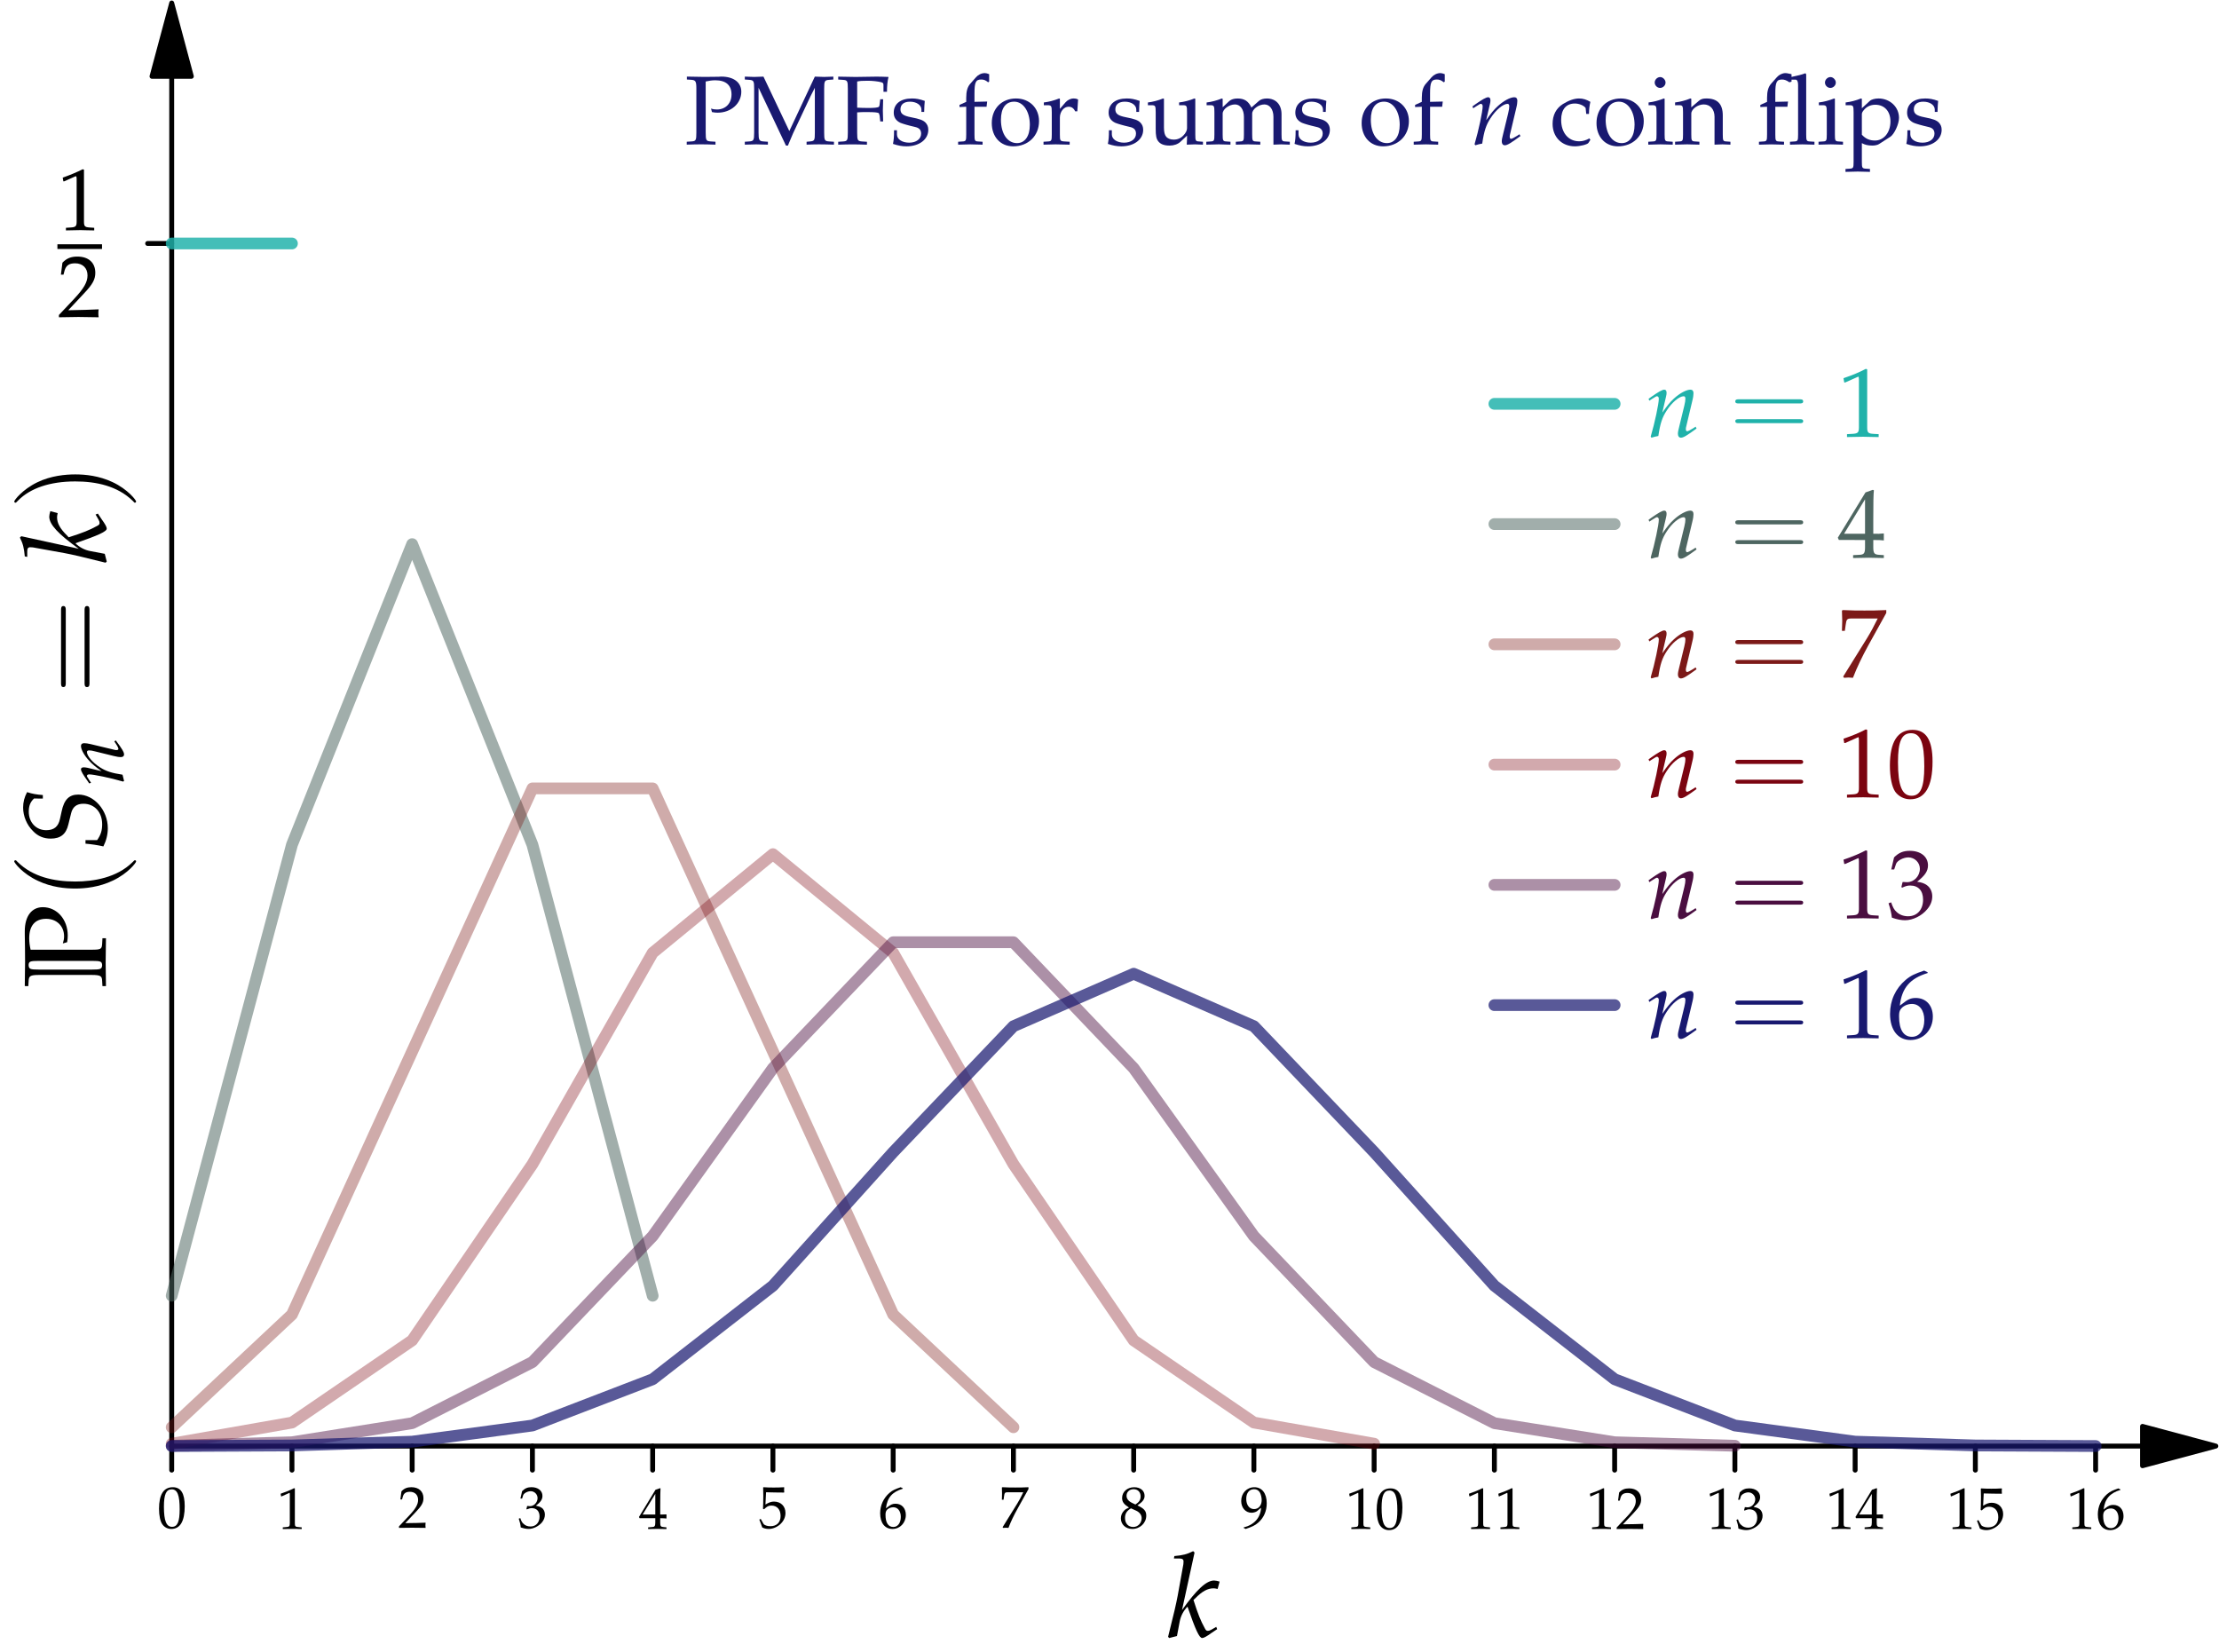 <svg height="168.83pt" viewBox="0 0 226.77 168.83" width="226.77pt" xmlns="http://www.w3.org/2000/svg" xmlns:xlink="http://www.w3.org/1999/xlink"><clipPath id="a"><path d="m218 145h8.77v5h-8.77zm0 0"/></clipPath><clipPath id="b"><path d="m218 145h8.77v6h-8.77zm0 0"/></clipPath><symbol id="c" overflow="visible"><path d="m2.797-8.625-.141-.141c-.625.312-1.047.422-1.922.5l-.047.25h.578c.281 0 .406.094.406.297 0 .094-.016.203-.016.281l-.578 3.203c-.172.906-.359 1.719-.984 4.219l.109.125.797-.203.281-1.484c.109-.578.391-1.109.797-1.516.828 2.391 1.203 3.203 1.5 3.203.156 0 .453-.156.969-.531l.562-.375-.094-.234-.516.297c-.172.094-.25.109-.359.109s-.203-.062-.297-.266c-.422-.766-.688-1.422-1.156-2.891l.172-.156c.719-.734 1.281-1.031 1.875-1.031.094 0 .219.016.422.062l.203-.75c-.203-.062-.422-.109-.562-.109-.797 0-1.781.922-3.281 3.016zm0 0"/></symbol><symbol id="d" overflow="visible"><path d="m-7.906-.266.031-.516c.031-.5.125-.625 1.078-.625h5.359c.953 0 1.062.125 1.078.625l.031.516h.359c-.016-.703-.031-1.797-.031-2.422s.016-1.766.031-2.469h-.359l-.031.562c-.031.547-.125.609-1.078.609h-6.234c-.094-.422-.141-.766-.141-1.172 0-1.281.594-1.984 1.734-1.984 1.062 0 1.828.734 1.828 1.781 0 .25-.031.422-.125.734l.438-.125c.047-.281.062-.453.062-.688 0-1.641-1.109-2.891-2.547-2.891-1.141 0-1.844.922-1.844 2.453v.328c.016.438.031 2.406.031 2.812 0 .625-.016 1.766-.031 2.469zm1.109-2.578h5.359c.953 0 1.047.062 1.078.438-.031.391-.125.453-1.078.453h-5.359c-.953 0-1.047-.062-1.078-.453.016-.375.125-.438 1.078-.438zm0 0"/></symbol><symbol id="e" overflow="visible"><path d="m2.984-4.125c-.031 0-.062 0-.266.219-1.578 1.547-3.922 1.953-5.828 1.953-2.172 0-4.344-.469-5.891-2-.156-.172-.172-.172-.219-.172-.078 0-.125.047-.125.125 0 .125.844 1.25 2.438 1.984 1.359.641 2.75.781 3.797.781.969 0 2.469-.141 3.875-.828 1.531-.734 2.344-1.812 2.344-1.938 0-.078-.031-.125-.125-.125zm0 0"/></symbol><symbol id="f" overflow="visible"><path d="m-4.078-8.562c0-.172 0-.422-.25-.422-.234 0-.234.25-.234.422v7.453c0 .172 0 .406.234.406.25 0 .25-.234.25-.422zm2.422 0c0-.172 0-.422-.25-.422s-.25.25-.25.422v7.438c0 .188 0 .422.25.422s.25-.234.25-.406zm0 0"/></symbol><symbol id="g" overflow="visible"><path d="m-3.109-3.594c-.969 0-2.484.125-3.891.812-1.531.75-2.344 1.828-2.344 1.953 0 .062.047.125.125.125.047 0 .062 0 .297-.25 1.219-1.219 3.203-1.922 5.812-1.922 2.125 0 4.312.453 5.891 2 .141.172.172.172.203.172.078 0 .125-.062.125-.125 0-.125-.844-1.25-2.422-1.984-1.375-.641-2.75-.781-3.797-.781zm0 0"/></symbol><symbol id="h" overflow="visible"><path d="m-6.422-5.391v-.359c-.641-.047-1.094-.125-1.609-.297-.281.531-.406 1.016-.406 1.578 0 .875.375 1.781 1.016 2.406.484.516 1.094.766 1.797.766 1.016 0 1.578-.453 1.812-1.453l.281-1.141c.156-.641.562-.969 1.25-.969 1.141 0 1.922.859 1.922 2.094 0 .641-.141 1.094-.516 1.625h-1.188v.359c.656.062 1.203.141 1.828.281.297-.594.453-1.219.453-1.859 0-1.844-1.406-3.438-3.016-3.438-.938 0-1.453.516-1.703 1.719l-.172.781c-.172.781-.609 1.141-1.406 1.141-1.031 0-1.781-.797-1.781-1.891 0-.594.156-.984.531-1.344zm0 0"/></symbol><symbol id="i" overflow="visible"><path d="m-8.625-2.797-.141.141c.312.625.422 1.047.5 1.922l.25.047v-.578c0-.281.094-.406.297-.406.094 0 .203.016.281.016l3.203.578c.906.172 1.719.359 4.219.984l.125-.109-.203-.797-1.484-.281c-.578-.109-1.109-.391-1.516-.797 2.391-.828 3.203-1.203 3.203-1.5 0-.156-.156-.453-.531-.969l-.375-.562-.234.094.297.516c.094.172.109.25.109.359s-.062.203-.266.297c-.766.422-1.422.688-2.891 1.156l-.156-.172c-.734-.719-1.031-1.281-1.031-1.875 0-.094.016-.219.062-.422l-.75-.203c-.062.203-.109.422-.109.562 0 .797.922 1.781 3.016 3.281zm0 0"/></symbol><symbol id="j" overflow="visible"><path d="m-3.484-.219.188-.062-.188-.281c-.203-.328-.234-.359-.234-.422 0-.094.094-.156.234-.156.453 0 2.188.359 3.469.734l.094-.062c-.062-.234-.109-.438-.156-.641-1.125-.172-1.703-.359-2.328-.766-.75-.484-1.312-1.156-1.312-1.562 0-.094.094-.156.219-.156.156 0 .359.031.641.109l1.906.469c.328.078.531.109.672.109.234 0 .359-.094.359-.266 0-.234-.188-.562-.844-1.438l-.156.094.156.234c.172.25.266.453.266.547 0 .062-.078.109-.188.109-.031 0-.141 0-.172-.016l-2.484-.594c-.25-.062-.5-.094-.656-.094-.203 0-.328.094-.328.281 0 .375.344.984.844 1.516.312.344.609.594 1.266 1.062l-1.438-.344c-.172-.031-.266-.047-.375-.047-.188 0-.297.062-.297.203 0 .188.203.531.672 1.188zm0 0"/></symbol><symbol id="k" overflow="visible"><path d="m.594-4.984h.094l1.156-.516h.031c.047 0 .078.078.078.297v4.344c0 .469-.109.562-.594.594l-.5.031v.266c1.391-.031 1.391-.031 1.484-.031.109 0 .312 0 .609.016.109 0 .422 0 .797.016v-.266l-.469-.031c-.484-.031-.578-.125-.578-.594v-5.312l-.125-.047c-.594.297-1.219.562-2.047.859zm0 0"/></symbol><symbol id="l" overflow="visible"><path d="m.141-.203v.234c1.688-.031 1.688-.031 2-.031.328 0 .328 0 2.062.031-.031-.188-.031-.281-.031-.406s0-.203.031-.406c-1.031.047-1.453.062-3.109.094l1.625-1.734c.875-.922 1.141-1.422 1.141-2.094 0-1.031-.688-1.656-1.828-1.656-.656 0-1.094.172-1.531.625l-.156 1.219h.266l.109-.422c.156-.516.469-.734 1.078-.734.766 0 1.266.484 1.266 1.234 0 .688-.375 1.344-1.391 2.422zm0 0"/></symbol><symbol id="m" overflow="visible"><path d="m1.578-4.141c-.938 0-1.406.75-1.406 2.203 0 .703.125 1.297.344 1.594.203.297.547.469.906.469.906 0 1.375-.781 1.375-2.328 0-1.312-.391-1.938-1.219-1.938zm-.109.219c.578 0 .812.578.812 2.031 0 1.266-.219 1.797-.781 1.797-.578 0-.828-.609-.828-2.062 0-1.266.234-1.766.797-1.766zm0 0"/></symbol><symbol id="n" overflow="visible"><path d="m.406-3.328h.062l.766-.344c0-.016.016-.016.016-.016.047 0 .047.062.047.203v2.906c0 .312-.062.375-.391.391l-.328.031v.172c.922-.016.922-.016.984-.016h.422c.062.016.281.016.531.016v-.172l-.312-.031c-.344-.016-.391-.078-.391-.391v-3.562l-.094-.016c-.391.203-.812.375-1.359.562zm0 0"/></symbol><symbol id="o" overflow="visible"><path d="m.094-.141v.156c1.125-.016 1.125-.016 1.344-.016s.219 0 1.375.016c-.016-.125-.016-.188-.016-.266s0-.141.016-.266c-.688.031-.969.031-2.078.047l1.094-1.156c.578-.609.766-.938.766-1.391 0-.688-.469-1.125-1.234-1.125-.438 0-.734.125-1.016.422l-.109.828h.172l.078-.281c.094-.344.312-.5.719-.5.516 0 .844.328.844.828 0 .453-.25.906-.938 1.625zm0 0"/></symbol><symbol id="p" overflow="visible"><path d="m.266-2.984h.172l.109-.344c.078-.203.453-.406.766-.406.391 0 .703.328.703.703 0 .438-.359.828-.781.828-.047 0-.109-.016-.188-.016h-.094l-.078.312.047.031c.234-.094.344-.125.5-.125.5 0 .797.312.797.859 0 .609-.375 1.016-.922 1.016-.281 0-.531-.094-.703-.266-.156-.125-.234-.266-.344-.594l-.156.062c.125.375.172.578.203.891.328.109.578.156.812.156.469 0 1.031-.281 1.359-.672.203-.25.297-.516.297-.797s-.109-.547-.328-.688c-.156-.109-.297-.156-.594-.219.484-.359.672-.641.672-1 0-.531-.453-.891-1.125-.891-.406 0-.672.125-.953.406zm0 0"/></symbol><symbol id="q" overflow="visible"><path d="m1.688-1.094v.453c0 .359-.078.453-.375.453l-.359.031v.172c.797-.016.797-.016.938-.016s.141 0 .938.016v-.172l-.281-.031c-.297-.016-.359-.094-.359-.453v-.453c.344 0 .469.016.641.031v-.422c-.281.016-.391.016-.484.016h-.156v-.828c0-1.078.016-1.594.031-1.844l-.062-.016-.453.156-1.688 2.781.062.125zm0-.375h-1.297l1.297-2.109zm0 0"/></symbol><symbol id="r" overflow="visible"><path d="m.766-3.625c.766.016 1.109.031 1.828.031l.031-.031c-.016-.109-.016-.156-.016-.234 0-.094 0-.141.016-.25l-.031-.031c-.453.031-.719.031-1.047.031s-.594 0-1.047-.031l-.031.031c.016.375.016.641.016.828 0 .516-.016 1.078-.031 1.344l.109.047c.297-.281.453-.375.75-.375.578 0 .938.406.938 1.062s-.391 1.047-1.047 1.047c-.328 0-.625-.109-.703-.25l-.281-.5-.141.078c.141.344.203.547.297.797.172.094.406.156.656.156.406 0 .828-.172 1.172-.469.359-.328.547-.734.547-1.172 0-.688-.484-1.156-1.172-1.156-.281 0-.5.078-.875.297zm0 0"/></symbol><symbol id="s" overflow="visible"><path d="m2.5-4.031-.219-.109c-.578.203-.828.312-1.141.578-.609.531-.953 1.266-.953 2.078 0 1 .484 1.609 1.266 1.609.766 0 1.359-.625 1.359-1.438 0-.688-.422-1.141-1.047-1.141-.312 0-.484.078-.844.359-.062.047-.062.062-.141.109.125-1.094.641-1.672 1.719-2zm-.969 1.938c.453 0 .766.391.766.984 0 .625-.312 1.031-.766 1.031-.516 0-.797-.438-.797-1.234 0-.219.031-.328.094-.438.125-.203.406-.344.703-.344zm0 0"/></symbol><symbol id="t" overflow="visible"><path d="m.344-.062.047.078c.234-.016.234-.016.281-.016.031 0 .031 0 .266.016.25-.656.547-1.281.953-2l1.094-1.969v-.188c-.656.031-.859.031-1.344.031-.438 0-.734 0-1.312-.031l-.062.031c.016.578.016.578.016.641s0 .062-.016.609h.172l.047-.344c.047-.359.094-.422.375-.422h1.594c-.234.5-.422.844-.656 1.219zm0 0"/></symbol><symbol id="u" overflow="visible"><path d="m1.016-2.062c-.25.109-.359.172-.484.297-.234.234-.344.5-.344.812 0 .609.484 1.078 1.172 1.078.781 0 1.422-.609 1.422-1.359 0-.484-.219-.734-.906-1.047.547-.375.734-.625.734-.984 0-.516-.422-.875-1.062-.875-.703 0-1.234.469-1.234 1.094 0 .406.172.641.703.984zm.688.297c.375.156.609.453.609.781 0 .5-.375.906-.859.906-.516 0-.844-.359-.844-.922 0-.438.172-.719.609-.984zm-.359-.766c-.391-.188-.578-.438-.578-.734 0-.391.297-.672.719-.672.438 0 .719.297.719.734 0 .344-.141.578-.531.828zm0 0"/></symbol><symbol id="v" overflow="visible"><path d="m.578.125c.656-.219.953-.359 1.281-.641.578-.5.875-1.188.875-1.984 0-1.016-.484-1.641-1.266-1.641-.766 0-1.344.609-1.344 1.406 0 .688.438 1.203 1.062 1.203.203 0 .438-.078.547-.156l.422-.359c-.047 1.016-.703 1.75-1.781 2.016v.047zm.859-4.062c.266 0 .469.109.609.359.094.188.172.484.172.75 0 .547-.312.922-.781.922-.484 0-.797-.422-.797-1.047 0-.609.312-.984.797-.984zm0 0"/></symbol><symbol id="w" overflow="visible"><path d="m.234-3.875.078.188.312-.203c.375-.234.406-.25.469-.25.109 0 .188.094.188.25 0 .516-.406 2.438-.828 3.875l.078.109c.25-.078.484-.141.703-.172.188-1.266.391-1.906.859-2.609.531-.828 1.281-1.453 1.734-1.453.109 0 .172.094.172.234 0 .188-.031.391-.109.719l-.516 2.125c-.094.359-.141.594-.141.75 0 .25.109.406.312.406.25 0 .609-.219 1.594-.938l-.094-.188-.266.172c-.297.188-.516.297-.609.297-.078 0-.125-.094-.125-.203 0-.047 0-.156.016-.188l.656-2.766c.078-.297.109-.578.109-.734 0-.234-.109-.359-.312-.359-.422 0-1.109.375-1.703.922-.375.344-.656.688-1.172 1.422l.375-1.609c.047-.188.062-.297.062-.406 0-.219-.078-.328-.234-.328-.203 0-.594.219-1.328.734zm0 0"/></symbol><symbol id="x" overflow="visible"><path d="m7.156-3.406c.156 0 .359 0 .359-.203 0-.219-.203-.219-.344-.219h-6.25c-.141 0-.344 0-.344.219 0 .203.203.203.359.203zm.016 2.016c.141 0 .344 0 .344-.203s-.203-.203-.359-.203h-6.219c-.156 0-.359 0-.359.203s.203.203.344.203zm0 0"/></symbol><symbol id="y" overflow="visible"><path d="m.672-5.547h.094l1.297-.578c0-.016.016-.016.031-.016.062 0 .078.094.078.328v4.859c0 .516-.109.625-.656.656l-.562.031v.297c1.547-.031 1.547-.031 1.656-.031.125 0 .344 0 .688.016.125 0 .469 0 .891.016v-.297l-.531-.031c-.547-.031-.641-.141-.641-.656v-5.938l-.141-.047c-.656.344-1.359.641-2.281.953zm0 0"/></symbol><symbol id="z" overflow="visible"><path d="m2.797-1.812v.75c0 .609-.109.75-.594.766l-.625.031v.297c1.328-.031 1.328-.031 1.578-.031.234 0 .234 0 1.562.031v-.297l-.484-.031c-.484-.031-.594-.156-.594-.766v-.75c.594 0 .797.016 1.078.047v-.719c-.469.047-.656.047-.812.031h-.266v-1.391c0-1.781.016-2.641.062-3.047l-.109-.047-.75.266-2.828 4.625.109.234zm0-.641h-2.141l2.141-3.516zm0 0"/></symbol><symbol id="A" overflow="visible"><path d="m.562-.094.094.125c.391-.031.391-.031.453-.031.078 0 .078 0 .453.031.422-1.094.922-2.125 1.578-3.328l1.828-3.297v-.297c-1.078.047-1.422.047-2.234.047-.734 0-1.219 0-2.188-.047l-.109.047c.031.953.031.953.031 1.047 0 .109 0 .109-.031 1.031h.297l.078-.562c.078-.625.141-.703.609-.703h2.672c-.406.828-.719 1.406-1.094 2.016zm0 0"/></symbol><symbol id="B" overflow="visible"><path d="m2.625-6.891c-1.547 0-2.328 1.234-2.328 3.656 0 1.172.203 2.172.547 2.672.359.484.922.766 1.531.766 1.516 0 2.281-1.297 2.281-3.859 0-2.188-.656-3.234-2.031-3.234zm-.172.344c.969 0 1.359.984 1.359 3.391 0 2.125-.375 3-1.297 3-.969 0-1.391-1-1.391-3.438 0-2.109.375-2.953 1.328-2.953zm0 0"/></symbol><symbol id="C" overflow="visible"><path d="m.438-4.984h.297l.188-.562c.109-.328.734-.672 1.266-.672.641 0 1.172.531 1.172 1.156 0 .75-.594 1.375-1.297 1.375-.078 0-.188 0-.328-.016h-.141l-.125.516.078.062c.375-.172.562-.219.828-.219.828 0 1.312.531 1.312 1.438 0 1.031-.609 1.703-1.531 1.703-.469 0-.875-.156-1.172-.438-.25-.219-.375-.453-.562-.984l-.266.094c.203.609.281.969.344 1.469.531.188.969.266 1.344.266.797 0 1.719-.453 2.266-1.125.344-.406.516-.844.516-1.312 0-.484-.203-.906-.562-1.156-.25-.172-.484-.266-.984-.344.797-.625 1.109-1.078 1.109-1.672 0-.891-.75-1.484-1.859-1.484-.672 0-1.125.188-1.609.672zm0 0"/></symbol><symbol id="D" overflow="visible"><path d="m4.156-6.719-.359-.172c-.969.328-1.375.516-1.891.953-1.031.875-1.594 2.094-1.594 3.469 0 1.656.812 2.672 2.094 2.672 1.297 0 2.281-1.031 2.281-2.391 0-1.156-.703-1.906-1.75-1.906-.5 0-.812.141-1.391.609-.109.078-.125.094-.234.172.203-1.812 1.047-2.781 2.844-3.328zm-1.609 3.234c.766 0 1.266.656 1.266 1.641 0 1.047-.5 1.719-1.266 1.719-.859 0-1.312-.734-1.312-2.078 0-.344.031-.531.141-.703.219-.344.688-.578 1.172-.578zm0 0"/></symbol><symbol id="E" overflow="visible"><path d="m2.156-6.422c.359-.078.641-.125.984-.125 1.078 0 1.656.5 1.656 1.453 0 .906-.609 1.531-1.484 1.531-.203 0-.359-.016-.609-.094l.094.359c.25.047.391.062.578.062 1.375 0 2.422-.938 2.422-2.141 0-.953-.781-1.547-2.047-1.547-.047 0-.156 0-.281.016-.375 0-1.125.016-1.422.016-.219 0-.219 0-1.812-.031v.297l.453.031c.438.031.516.156.516.906v4.484c0 .797-.047.875-.5.906l-.484.031v.297c.594-.016.938-.031 1.469-.031.516 0 .875.016 1.469.031v-.297l-.484-.031c-.469-.031-.516-.109-.516-.906zm0 0"/></symbol><symbol id="F" overflow="visible"><path d="m7.312-1.203c0 .797-.031.859-.5.906l-.344.031v.297c.469-.016.766-.031 1.281-.031.562 0 .922.016 1.516.031v-.297l-.484-.031c-.469-.031-.516-.109-.516-.906v-4.484c0-.781.047-.875.516-.906l.422-.031v-.297c-.766.031-.766.031-.938.031-.141 0-.141 0-.953-.031l-2.609 5.562-2.641-5.562c-.797.031-.797.031-.953.031s-.156 0-.953-.031v.297l.438.031c.469.031.516.125.516.906v4.484c0 .781-.047.875-.516.906l-.438.031v.297c1-.031 1-.031 1.156-.031s.156 0 1.203.031v-.297l-.438-.031c-.453-.031-.516-.125-.516-.906v-4.578l2.797 5.906h.203c.062-.141.125-.312.188-.453.156-.391.281-.672.344-.812l1.781-3.781c.141-.281.266-.516.438-.859zm0 0"/></symbol><symbol id="G" overflow="visible"><path d="m2.156-3.266c.281-.031.578-.031 1.031-.031.75 0 1.016.031 1.188.109l.078.25.062.594h.297c-.031-.922-.031-.922-.031-1.109 0-.156 0-.156.031-1.156h-.297l-.062.516c0 .094-.031.188-.078.266-.172.078-.453.109-1.109.109-.422 0-.766-.016-1.109-.031v-2.672c.297-.062.484-.078 1.078-.078.469 0 1.031.062 1.344.141.234.062.266.109.266.344v.641h.359c0-.594.047-1.078.156-1.516-.484-.016-.797-.031-1.219-.031l-1.078.016c-.484.016-.828.016-1.078.016-.297 0-.297 0-1.766-.031v.297l.484.031c.453.031.5.109.5.906v4.484c0 .797-.047.875-.5.906l-.484.031v.297c.594-.016.938-.031 1.469-.031.516 0 .875.016 1.469.031v-.297l-.484-.031c-.469-.031-.516-.109-.516-.906zm0 0"/></symbol><symbol id="H" overflow="visible"><path d="m.406-1.438c0 .703-.031 1-.109 1.391.516.172.906.25 1.375.25 1.312 0 2.234-.703 2.234-1.688 0-.312-.094-.531-.281-.734-.25-.25-.578-.375-1.469-.547-.812-.156-1.094-.359-1.094-.812 0-.5.359-.781.969-.781.672 0 1.172.344 1.172.812v.234h.281c.016-.578.031-.812.062-1.125-.531-.188-.891-.25-1.312-.25-1.156 0-1.859.547-1.859 1.453 0 .469.219.812.672 1.031.266.109.797.266 1.484.422.453.094.641.312.641.688 0 .547-.5.922-1.219.922s-1.25-.344-1.25-.844v-.422zm0 0"/></symbol><symbol id="I" overflow="visible"><path d="m3.406-7.172c-.203-.078-.328-.109-.453-.109-.328 0-.672.172-.891.422l-.578.656c-.297.328-.422.781-.422 1.438v.422l-.688.312v.219l.688-.031v2.828c0 .625-.031.703-.375.719l-.453.031v.297c1-.031 1-.031 1.25-.031s.25 0 1.25.031v-.297l-.469-.031c-.328-.016-.359-.094-.359-.719v-2.828h1.234l.062-.531-1.297.031v-.844c0-1.156.125-1.438.688-1.438.281 0 .453.078.703.281l.109-.062zm0 0"/></symbol><symbol id="J" overflow="visible"><path d="m2.797-4.688c-1.469 0-2.484 1.031-2.484 2.516 0 1.406.891 2.375 2.188 2.375 1.547 0 2.641-1.078 2.641-2.578 0-1.344-.984-2.312-2.344-2.312zm-.188.328c.922 0 1.594 1 1.594 2.359 0 1.156-.5 1.875-1.312 1.875-.984 0-1.641-.969-1.641-2.391 0-1.188.484-1.844 1.359-1.844zm0 0"/></symbol><symbol id="K" overflow="visible"><path d="m.234-4h.359c.406 0 .453.062.453.734v2.25c0 .625-.031.703-.375.719l-.469.031v.297c.734-.016.984-.031 1.234-.031.203 0 .203 0 1.438.031v-.297l-.531-.031c-.438-.031-.469-.062-.469-.719v-1.719c0-.609.406-1.109.891-1.109.297 0 .516.141.672.469h.219l.078-1.203c-.109-.078-.281-.109-.469-.109-.297 0-.609.156-.828.406l-.562.656v-1.031l-.078-.031c-.516.203-1.031.344-1.562.406zm0 0"/></symbol><symbol id="L" overflow="visible"><path d="m5.031-4.656-.094-.031c-.5.203-1.031.344-1.562.406v.281h.375c.406 0 .438.062.438.734v1.625c0 .219-.141.5-.375.734-.266.281-.594.422-.984.422-.344 0-.625-.109-.781-.312-.141-.156-.219-.469-.219-.906v-2.953l-.094-.031c-.5.203-1.031.344-1.547.406v.281h.359c.406 0 .438.062.438.734v1.672c0 .703.062 1.016.25 1.266.219.297.594.453 1.172.453.438 0 .844-.141 1.109-.391l.672-.625c0 .297 0 .453-.031.922.656-.031.672-.031.828-.031.141 0 .141 0 .828.031v-.297l-.406-.031c-.344-.016-.375-.078-.375-.719zm0 0"/></symbol><symbol id="M" overflow="visible"><path d="m.188-4h.359c.406 0 .438.062.438.734v2.25c0 .625-.031.703-.359.719l-.469.031v.297c.969-.031 1-.031 1.281-.031.266 0 .531.016 1.188.031v-.297l-.422-.031c-.344-.016-.375-.094-.375-.719v-2.125c0-.453.656-.938 1.266-.938.531 0 .906.516.906 1.266v1.797c0 .625-.031.703-.375.719l-.453.031v.297c1-.031 1-.031 1.25-.031s.25 0 1.25.031v-.297l-.469-.031c-.328-.016-.359-.094-.359-.719v-2.125c0-.453.656-.938 1.25-.938.547 0 .922.516.922 1.266v2.844c.609-.031.609-.031.781-.031.141 0 .141 0 .891.031v-.297l-.469-.031c-.344-.016-.375-.094-.375-.719v-2.062c0-.984-.578-1.609-1.5-1.609-.344 0-.641.094-.812.25l-.766.672c-.312-.656-.719-.922-1.422-.922-.359 0-.641.094-.828.25l-.688.641v-.859l-.094-.031c-.5.203-1.031.344-1.547.406zm0 0"/></symbol><symbol id="N" overflow="visible"><path d="m3.984-3.109c0-.453.062-.875.141-1.234-.391-.234-.75-.344-1.156-.344-.484 0-1.031.188-1.641.562-.703.438-1.062 1.141-1.062 2.031 0 1.344.938 2.297 2.281 2.297.516 0 1.266-.188 1.375-.344l.203-.312-.094-.156c-.375.203-.688.297-1.047.297-1.109 0-1.844-.875-1.844-2.188 0-1.062.5-1.672 1.406-1.672.438 0 .906.203 1.094.453l.062.609zm0 0"/></symbol><symbol id="O" overflow="visible"><path d="m1.875-4.656-.078-.031c-.516.203-1.031.344-1.562.406v.281h.359c.406 0 .453.062.453.734v2.25c0 .625-.031.703-.375.719l-.469.031v.297c1-.031 1-.031 1.25-.031s.25 0 1.25.031v-.297l-.453-.031c-.344-.016-.375-.094-.375-.719zm-.453-2.219c-.297 0-.562.266-.562.562s.266.547.547.547c.297 0 .562-.25.562-.547 0-.281-.266-.562-.547-.562zm0 0"/></symbol><symbol id="P" overflow="visible"><path d="m4.094.031c.609-.031.625-.031.797-.031.141 0 .141 0 .828.031v-.297l-.406-.031c-.344-.016-.375-.078-.375-.719v-1.938c0-1.172-.547-1.734-1.672-1.734-.359 0-.578.062-.781.25l-.766.656v-.875l-.094-.031c-.5.203-1.031.344-1.562.406v.281h.375c.406 0 .438.062.438.734v2.25c0 .625-.031.703-.359.719l-.453.031v.297c.672-.016.953-.031 1.234-.031.297 0 .562.016 1.25.031v-.297l-.453-.031c-.344-.016-.375-.094-.375-.719v-2.125c0-.453.656-.938 1.266-.938.672 0 1.109.5 1.109 1.266zm0 0"/></symbol><symbol id="Q" overflow="visible"><path d="m3.562-6.609h.422c.156 0 .25.188.25.547v5.047c0 .625-.031.703-.375.719l-.453.031v.297c1-.031 1-.031 1.25-.031s.25 0 1.25.031v-.297l-.469-.031c-.344-.016-.375-.094-.375-.719v-6.141l-.078-.109c-.422.156-.75.234-1.422.375v-.281c-.109-.016-.125-.031-.219-.047-.219-.047-.297-.062-.406-.062-.312 0-.656.172-.875.422l-.578.656c-.297.328-.422.781-.422 1.438v.422l-.688.312v.219l.688-.031v2.828c0 .625-.031.703-.375.719l-.453.031v.297c1-.031 1-.031 1.25-.031s.531.016 1.312.031v-.297l-.531-.031c-.328-.016-.359-.094-.359-.719v-2.828h1.234l.062-.531-1.297.031v-.844c0-1.156.125-1.438.688-1.438.25 0 .453.078.75.281l.219-.062zm0 0"/></symbol><symbol id="R" overflow="visible"><path d="m.094-4h.375c.406 0 .438.062.438.734v5.031c0 .625-.031.688-.359.719l-.469.031v.297c1-.031 1-.031 1.25-.031s.25 0 1.25.031v-.297l-.453-.031c-.344-.031-.375-.094-.375-.719v-1.891c.297.172.625.25 1.062.25.297 0 .562-.062.719-.172l1.141-.734c.391-.266.875-1.281.875-1.922 0-1.109-.922-1.984-2.094-1.984-.359 0-.719.094-.891.25l-.812.75v-.969l-.094-.031c-.5.203-1.031.344-1.562.406zm1.656.938c0-.141.047-.25.188-.422.281-.359.688-.562 1.188-.562.938 0 1.547.672 1.547 1.703 0 1.125-.672 1.953-1.578 1.953-.547 0-.953-.172-1.344-.594zm0 0"/></symbol><path d="m2189.531 210.644h-2014.062" style="fill:none;stroke-width:4.998;stroke-linecap:round;stroke-linejoin:round;stroke:#000;stroke-miterlimit:10" transform="matrix(.1 0 0 -.1 0 168.83)"/><g clip-path="url(#a)"><path d="m226.449 147.766-7.496-2.012v4.02zm0 0"/></g><g clip-path="url(#b)"><path d="m2264.492 210.644-74.961 20.117v-40.195zm0 0" style="fill:none;stroke-width:4.998;stroke-linecap:round;stroke-linejoin:round;stroke:#000;stroke-miterlimit:10" transform="matrix(.1 0 0 -.1 0 168.83)"/></g><g stroke-linecap="round" stroke-linejoin="round" stroke-miterlimit="10" transform="matrix(.1 0 0 -.1 0 168.83)"><path d="m175.469 1610.292v-1399.648" fill="none" stroke="#000" stroke-width="4.998"/><path d="m175.469 1685.253-20.117-74.961h40.195zm0 0" stroke="#000" stroke-width="4.998"/><g fill="none"><path d="m175.469 1439.511h-24.57" stroke="#000" stroke-width="4.998"/><path d="m175.469 210.644v-24.57" stroke="#000" stroke-width="4.998"/><path d="m298.359 210.644v-24.57" stroke="#000" stroke-width="4.998"/><path d="m421.211 210.644v-24.57" stroke="#000" stroke-width="4.998"/><path d="m544.102 210.644v-24.57" stroke="#000" stroke-width="4.998"/><path d="m666.992 210.644v-24.57" stroke="#000" stroke-width="4.998"/><path d="m789.883 210.644v-24.57" stroke="#000" stroke-width="4.998"/><path d="m912.773 210.644v-24.57" stroke="#000" stroke-width="4.998"/><path d="m1035.664 210.644v-24.57" stroke="#000" stroke-width="4.998"/><path d="m1158.555 210.644v-24.57" stroke="#000" stroke-width="4.998"/><path d="m1281.406 210.644v-24.57" stroke="#000" stroke-width="4.998"/><path d="m1404.297 210.644v-24.57" stroke="#000" stroke-width="4.998"/><path d="m1527.188 210.644v-24.57" stroke="#000" stroke-width="4.998"/><path d="m1650.078 210.644v-24.57" stroke="#000" stroke-width="4.998"/><path d="m1772.969 210.644v-24.57" stroke="#000" stroke-width="4.998"/><path d="m1895.859 210.644v-24.57" stroke="#000" stroke-width="4.998"/><path d="m2018.711 210.644v-24.57" stroke="#000" stroke-width="4.998"/><path d="m2141.602 210.644v-24.57" stroke="#000" stroke-width="4.998"/><path d="m175.469 1439.511h122.891" stroke="#20b2aa" stroke-opacity=".833" stroke-width="11.996"/><path d="m175.469 364.277 122.891 460.82 122.852 307.188 122.891-307.188 122.891-460.82" stroke="#4e6661" stroke-opacity=".529" stroke-width="11.996"/><path d="m175.469 229.863 122.891 115.195 122.852 268.828 122.891 268.789h122.891l122.891-268.789 122.891-268.828 122.891-115.195" stroke="#7c1918" stroke-opacity=".365" stroke-width="11.996"/><path d="m175.469 213.066 122.891 21.602 122.852 83.984 122.891 180 122.891 216.016 122.891 100.82 122.891-100.82 122.891-216.016 122.891-180 122.852-83.984 122.891-21.602" stroke="#7b0410" stroke-opacity=".341" stroke-width="11.996"/><path d="m175.469 210.956 122.891 3.594 122.852 19.492 122.891 62.422 122.891 128.711 122.891 171.602 122.891 128.711h122.891l122.891-128.711 122.852-171.602 122.891-128.711 122.891-62.422 122.891-19.492 122.891-3.594" stroke="#4a0e40" stroke-opacity=".458" stroke-width="11.996"/><path d="m175.469 210.683 122.891.586 122.852 3.906 122.891 16.484 122.891 47.266 122.891 95.547 122.891 136.484 122.891 128.711 122.891 53.633 122.852-53.633 122.891-128.711 122.891-136.484 122.891-95.547 122.891-47.266 122.891-16.484 122.852-3.906 122.891-.586" stroke="#191970" stroke-opacity=".716" stroke-width="11.996"/><path d="m1527.188 1275.644h122.891" stroke="#20b2aa" stroke-opacity=".833" stroke-width="11.996"/><path d="m1527.188 1152.753h122.891" stroke="#4e6661" stroke-opacity=".529" stroke-width="11.996"/><path d="m1527.188 1029.902h122.891" stroke="#7c1918" stroke-opacity=".365" stroke-width="11.996"/><path d="m1527.188 907.011h122.891" stroke="#7b0410" stroke-opacity=".341" stroke-width="11.996"/><path d="m1527.188 784.12h122.891" stroke="#4a0e40" stroke-opacity=".458" stroke-width="11.996"/><path d="m1527.188 661.23h122.891" stroke="#191970" stroke-opacity=".716" stroke-width="11.996"/></g></g><use x="119.28" xlink:href="#c" y="167.27"/><use x="10.8" xlink:href="#d" y="101.03"/><use x="10.8" xlink:href="#e" y="92.03"/><use x="10.8" xlink:href="#h" y="86.99"/><use x="12.6" xlink:href="#j" y="80.27"/><use x="10.8" xlink:href="#f" y="70.91"/><use x="10.8" xlink:href="#i" y="57.59"/><use x="10.8" xlink:href="#g" y="52.07"/><use x="5.88" xlink:href="#k" y="23.51"/><path d="m5.867 24.961h4.559v.48h-4.559zm0 0"/><use x="5.88" xlink:href="#l" y="32.39"/><use x="16.08" xlink:href="#m" y="156.11"/><use x="28.32" xlink:href="#n" y="156.23"/><use x="40.68" xlink:href="#o" y="156.11"/><use x="52.92" xlink:href="#p" y="156.11"/><use x="65.28" xlink:href="#q" y="156.23"/><use x="77.52" xlink:href="#r" y="156.11"/><use x="89.76" xlink:href="#s" y="156.11"/><use x="102.12" xlink:href="#t" y="156.11"/><use x="114.36" xlink:href="#u" y="156.11"/><use x="126.72" xlink:href="#v" y="156.11"/><use x="137.52" xlink:href="#n" y="156.23"/><use x="140.52" xlink:href="#m" y="156.23"/><use x="149.76" xlink:href="#n" y="156.23"/><use x="152.76" xlink:href="#n" y="156.23"/><use x="162.12" xlink:href="#n" y="156.23"/><use x="165.12" xlink:href="#o" y="156.23"/><use x="174.36" xlink:href="#n" y="156.23"/><use x="177.36" xlink:href="#p" y="156.23"/><use x="186.6" xlink:href="#n" y="156.23"/><use x="189.6" xlink:href="#q" y="156.23"/><use x="198.96" xlink:href="#n" y="156.23"/><use x="201.96" xlink:href="#r" y="156.23"/><use x="211.2" xlink:href="#n" y="156.23"/><use x="214.2" xlink:href="#s" y="156.23"/><use fill="#20b2aa" x="168.24" xlink:href="#w" y="44.63"/><use fill="#20b2aa" x="176.76" xlink:href="#x" y="44.63"/><use fill="#20b2aa" x="187.8" xlink:href="#y" y="44.63"/><use fill="#4e6661" x="168.24" xlink:href="#w" y="56.99"/><use fill="#4e6661" x="176.76" xlink:href="#x" y="56.99"/><use fill="#4e6661" x="187.8" xlink:href="#z" y="56.99"/><use fill="#7c1918" x="168.24" xlink:href="#w" y="69.23"/><use fill="#7c1918" x="176.76" xlink:href="#x" y="69.23"/><use fill="#7c1918" x="187.8" xlink:href="#A" y="69.23"/><use fill="#7b0410" x="168.24" xlink:href="#w" y="81.47"/><use fill="#7b0410" x="176.76" xlink:href="#x" y="81.47"/><use fill="#7b0410" x="187.8" xlink:href="#y" y="81.47"/><use fill="#7b0410" x="192.84" xlink:href="#B" y="81.47"/><use fill="#4a0e40" x="168.24" xlink:href="#w" y="93.83"/><use fill="#4a0e40" x="176.76" xlink:href="#x" y="93.83"/><use fill="#4a0e40" x="187.8" xlink:href="#y" y="93.83"/><use fill="#4a0e40" x="192.84" xlink:href="#C" y="93.83"/><g fill="#191970"><use x="168.24" xlink:href="#w" y="106.07"/><use x="176.76" xlink:href="#x" y="106.07"/><use x="187.8" xlink:href="#y" y="106.07"/><use x="192.84" xlink:href="#D" y="106.07"/><use x="69.961" xlink:href="#E" y="14.75"/><use x="75.961" xlink:href="#F" y="14.75"/><use x="85.441" xlink:href="#G" y="14.75"/><use x="90.961" xlink:href="#H" y="14.75"/><use x="97.681" xlink:href="#I" y="14.75"/><use x="101.041" xlink:href="#J" y="14.75"/><use x="106.441" xlink:href="#K" y="14.75"/><use x="112.921" xlink:href="#H" y="14.75"/><use x="117.121" xlink:href="#L" y="14.75"/><use x="123.121" xlink:href="#M" y="14.75"/><use x="132" xlink:href="#H" y="14.75"/><use x="138.84" xlink:href="#J" y="14.75"/><use x="144.24" xlink:href="#I" y="14.75"/><use x="150.24" xlink:href="#w" y="14.75"/><g><use x="158.401" xlink:href="#N" y="14.75"/><use x="162.841" xlink:href="#J" y="14.75"/></g><use x="168.241" xlink:href="#O" y="14.75"/><use x="171.121" xlink:href="#P" y="14.75"/><use x="179.521" xlink:href="#Q" y="14.75"/><use x="185.641" xlink:href="#O" y="14.75"/><use x="188.521" xlink:href="#R" y="14.75"/><use x="194.521" xlink:href="#H" y="14.75"/></g></svg>